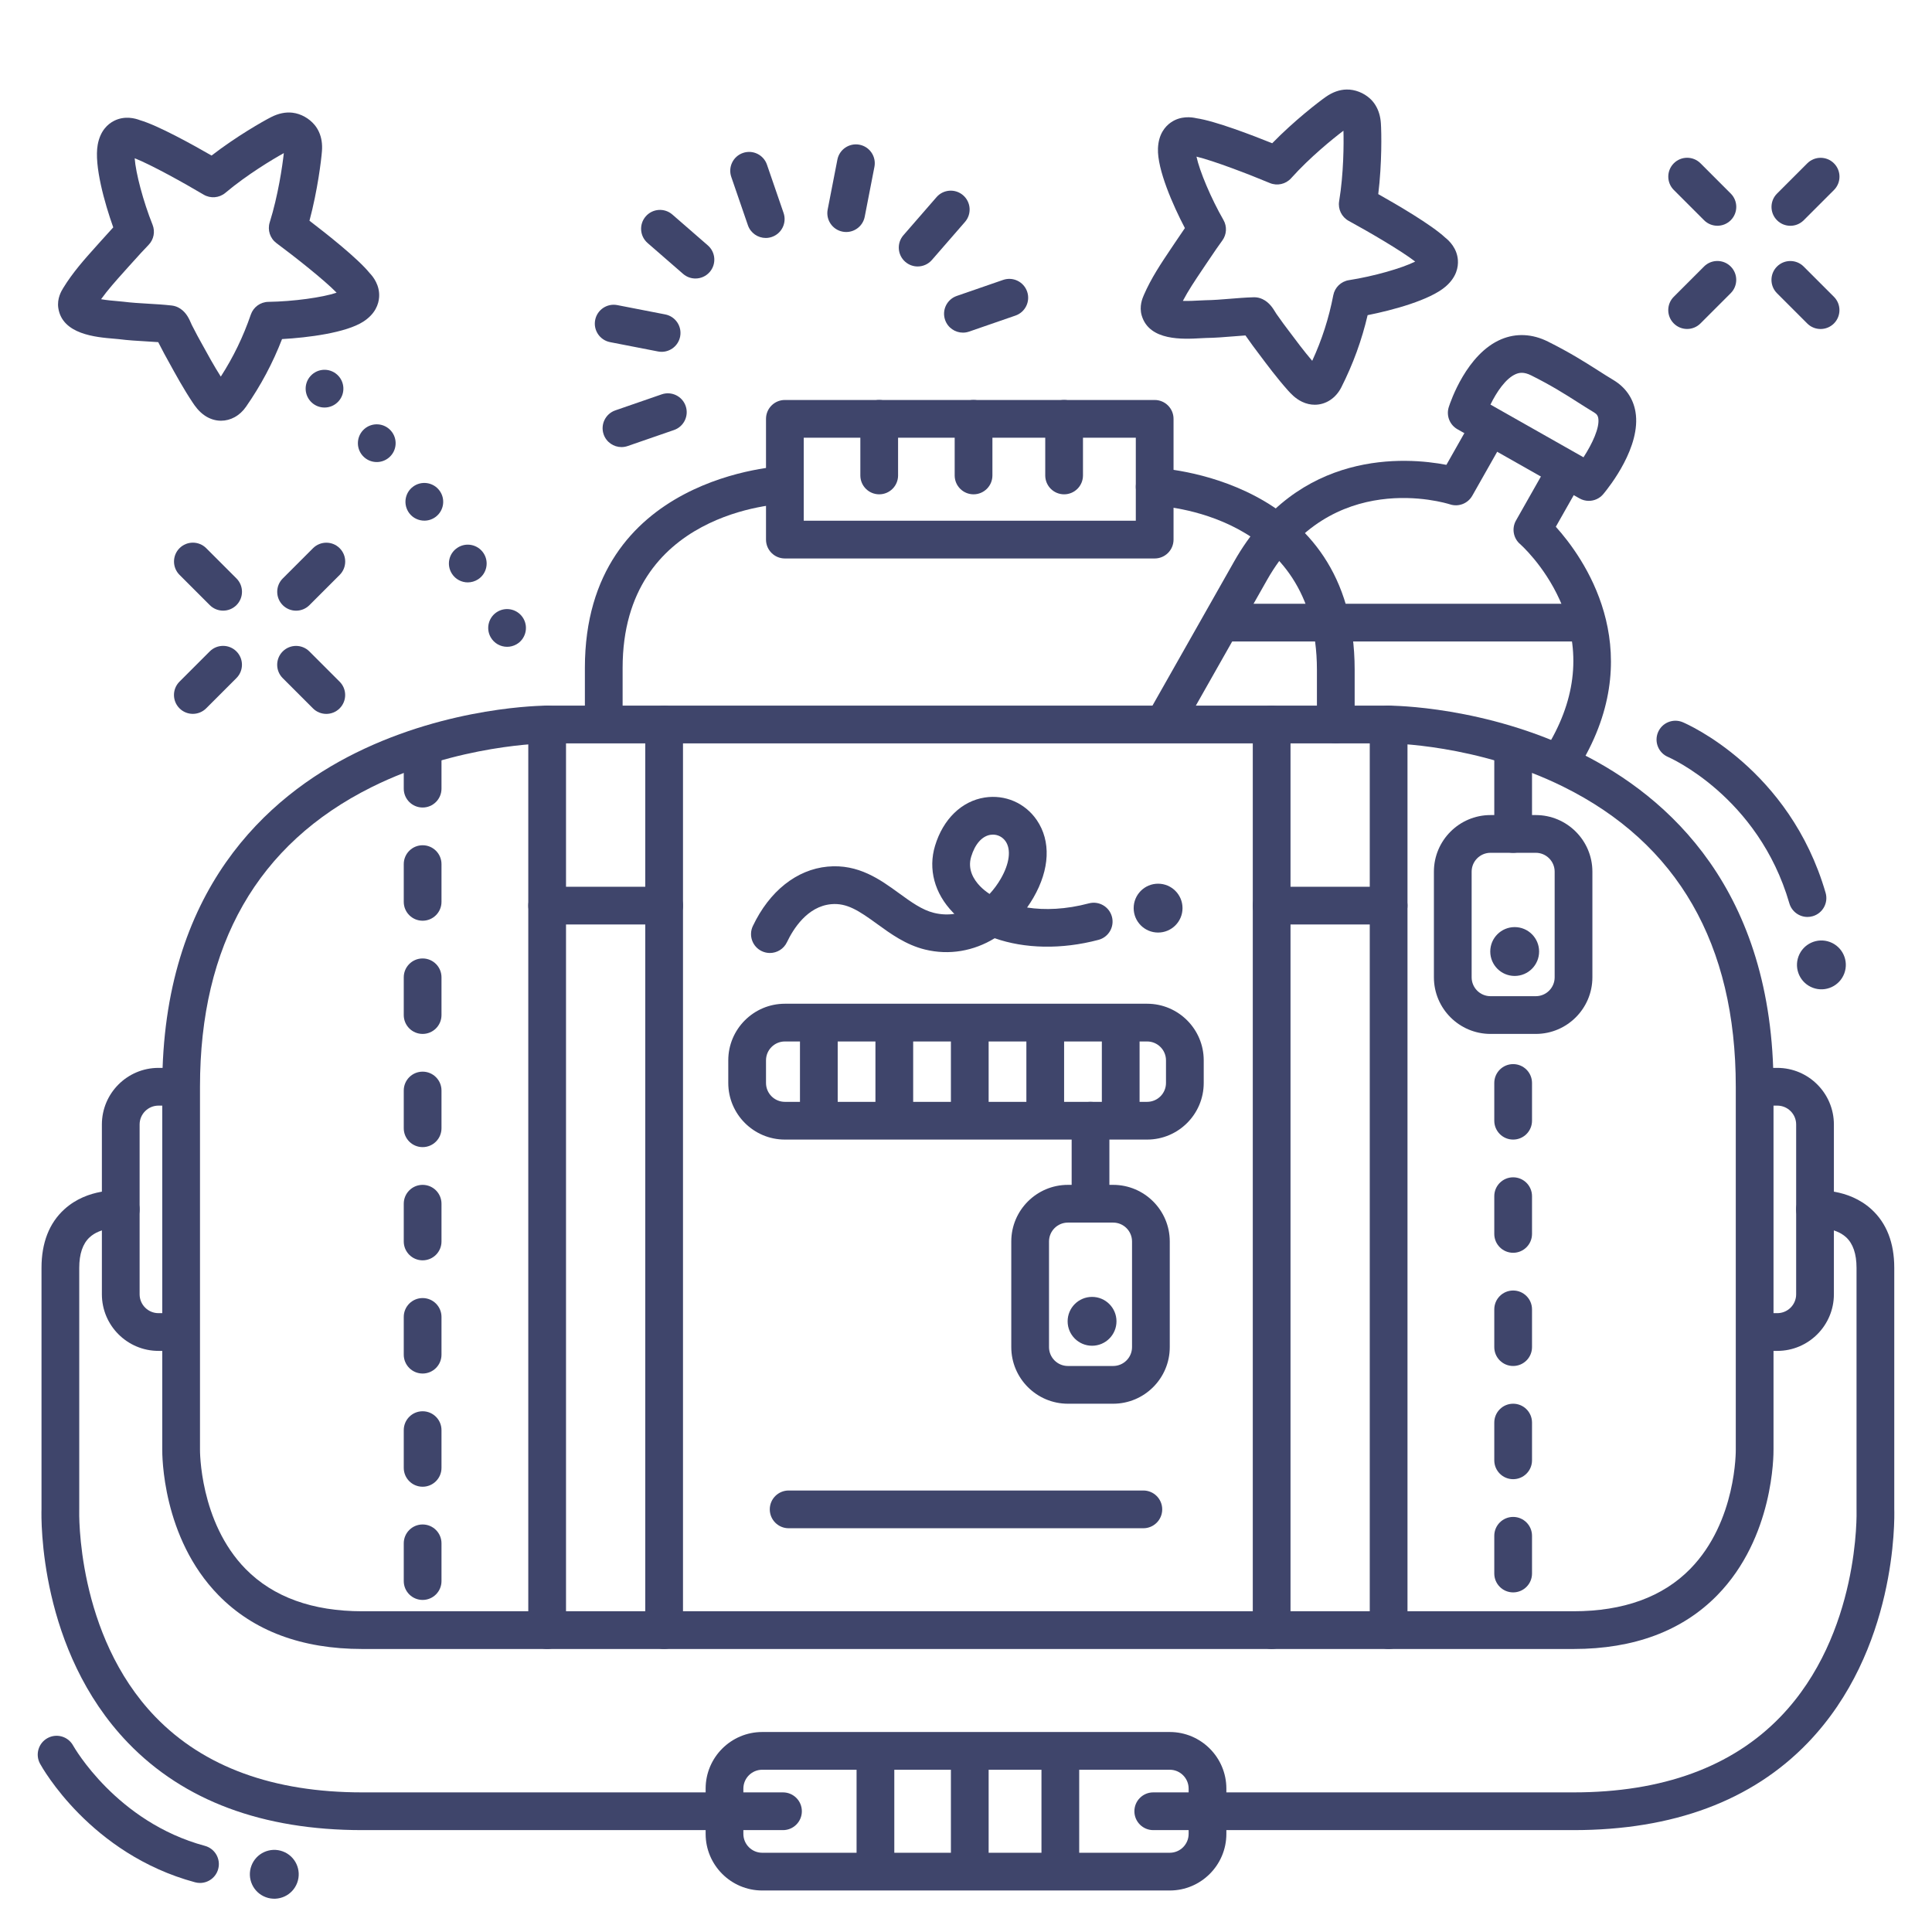 <?xml version="1.0" ?><svg enable-background="new 0 0 512 512" version="1.1" viewBox="0 0 512 512" xml:space="preserve" xmlns="http://www.w3.org/2000/svg" xmlns:xlink="http://www.w3.org/1999/xlink"><g id="Lines"><g><g><g><g><path d="M308.676,196.379c-0.835,0-1.682-0.21-2.46-0.65c-2.402-1.361-3.247-4.413-1.886-6.815l22.735-40.128       c16.937-29.894,45.676-27.625,56.247-25.598l6.728-11.876c1.361-2.402,4.413-3.245,6.815-1.886       c2.402,1.361,3.247,4.412,1.886,6.815l-8.573,15.133c-1.173,2.069-3.639,3.028-5.9,2.289       c-1.269-0.405-31.648-9.697-48.501,20.052l-22.735,40.128C312.11,195.467,310.418,196.379,308.676,196.379z" fill="#3F456B"/></g></g><g><g><path d="M413.499,206.933c-0.835,0-1.682-0.21-2.46-0.65c-2.402-1.361-3.247-4.413-1.886-6.815l1.791-3.161       c7.116-12.561,7.92-25.124,2.387-37.342c-4.191-9.258-10.437-14.728-10.499-14.782c-1.801-1.559-2.252-4.173-1.078-6.245       l8.573-15.131c1.362-2.402,4.413-3.244,6.815-1.886c2.402,1.361,3.247,4.413,1.886,6.815l-6.721,11.861       c7.26,8.057,24.296,31.705,7.338,61.639l-1.791,3.161C416.934,206.021,415.241,206.933,413.499,206.933z" fill="#3F456B"/></g></g><g><g><path d="M421.05,132.732c-0.84,0-1.688-0.211-2.462-0.649l-32.349-18.327c-2.06-1.167-3.019-3.619-2.298-5.874       c0.459-1.433,4.743-14.111,13.895-17.968c3.967-1.671,8.255-1.46,12.4,0.614c5.899,2.949,9.783,5.424,13.209,7.606       c1.402,0.894,2.728,1.738,4.127,2.578c3.218,1.93,5.238,4.845,5.846,8.43c1.549,9.148-6.829,19.758-8.524,21.791       C423.915,132.107,422.494,132.732,421.05,132.732z M394.987,107.219l24.656,13.969c2.279-3.516,4.345-7.855,3.914-10.379       c-0.099-0.58-0.322-1.036-1.13-1.521c-1.516-0.909-2.896-1.788-4.355-2.719c-3.379-2.152-6.872-4.378-12.309-7.097       c-1.963-0.981-3.188-0.701-4.035-0.346C399.064,100.242,396.614,103.872,394.987,107.219z" fill="#3F456B"/></g></g><g><g><path d="M419,170h-95c-2.762,0-5-2.238-5-5s2.238-5,5-5h95c2.762,0,5,2.238,5,5S421.762,170,419,170z" fill="#3F456B"/></g></g></g><g><g><g><path d="M348.427,107.26c-1.116,0-2.258-0.254-3.367-0.784c-1.835-0.877-3.08-2.275-3.75-3.026       c-2.888-3.244-5.429-6.644-7.887-9.932l-1.354-1.807c-0.341-0.454-0.691-0.954-1.04-1.454       c-0.278-0.399-0.555-0.799-0.827-1.161c-0.046-0.061-0.095-0.128-0.145-0.201c-1.088,0.07-2.185,0.16-3.317,0.254       c-2.293,0.188-4.664,0.382-7.132,0.417c-0.328,0.004-0.771,0.031-1.29,0.062c-4.801,0.271-13.729,0.782-15.745-5.992       c-0.732-2.463,0.196-4.609,0.546-5.418c1.941-4.488,4.575-8.409,7.122-12.201l0.952-1.42c1.145-1.716,2.072-3.079,2.816-4.154       c-3.167-6.046-7.342-15.533-7.135-21.092c0.143-3.839,1.938-5.872,3.417-6.901c2.597-1.807,5.481-1.428,6.788-1.116       c4.902,0.707,14.706,4.467,20.071,6.626c5.818-5.957,12.193-10.878,14.204-12.288c1.8-1.261,3.646-1.916,5.488-1.947       c2.212-0.052,4.538,0.86,6.224,2.397c0.547,0.501,1.021,1.073,1.419,1.711c0.85,1.354,1.345,2.985,1.465,4.842       c0.16,2.448,0.311,10.496-0.696,18.77c5.042,2.834,14.109,8.129,17.729,11.51c1.06,0.823,3.16,2.838,3.376,5.993       c0.123,1.799-0.34,4.471-3.243,6.983c-4.159,3.598-13.986,6.258-20.68,7.587c-1.553,6.645-3.842,12.925-6.958,19.102       C353.979,105.587,351.29,107.26,348.427,107.26z M332.403,78.778c0.742,0,1.476,0.165,2.147,0.484l0.08,0.038       c1.767,0.848,2.71,2.388,3.399,3.512c0.078,0.128,0.149,0.248,0.213,0.343c0.29,0.383,0.641,0.883,0.989,1.383       c0.278,0.399,0.555,0.799,0.827,1.161l1.372,1.83c2.114,2.828,4.127,5.521,6.32,8.092c2.578-5.587,4.411-11.298,5.585-17.382       c0.399-2.07,2.055-3.668,4.138-3.993c6.598-1.029,14.075-3.172,17.568-4.928c-3.723-2.889-12.394-7.938-17.613-10.778       c-1.869-1.017-2.891-3.106-2.544-5.206c1.217-7.37,1.243-15.283,1.143-18.692c-2.725,2.057-8.884,7.033-13.866,12.588       c-1.422,1.584-3.691,2.094-5.651,1.273c-5.484-2.294-14.85-5.897-19.43-6.994c0.815,3.821,3.823,10.995,7.148,16.787       c0.985,1.716,0.866,3.851-0.304,5.445c-0.732,0.999-2.092,2.92-4.413,6.401l-0.971,1.449c-1.856,2.763-3.633,5.407-5.071,8.149       c1.586,0.054,3.451-0.051,4.277-0.099c0.693-0.039,1.284-0.07,1.722-0.077c2.127-0.029,4.228-0.201,6.452-0.384       c2.043-0.168,4.155-0.341,6.344-0.401C332.312,78.779,332.357,78.778,332.403,78.778z M377.012,70.965       c0.006,0.003,0.011,0.007,0.016,0.01C377.022,70.972,377.017,70.968,377.012,70.965z M314.547,40.997       c0.005,0.001,0.011,0.003,0.018,0.005C314.559,41,314.553,40.999,314.547,40.997z M355.923,32.965L355.923,32.965       L355.923,32.965z" fill="#3F456B"/></g></g></g><g><g><g><path d="M58.579,111.494c-1.445,0-2.907-0.43-4.247-1.318c-1.695-1.126-2.732-2.684-3.29-3.521       c-2.404-3.611-4.444-7.329-6.417-10.924l-1.095-1.989c-0.276-0.501-0.555-1.048-0.832-1.594       c-0.219-0.433-0.437-0.866-0.655-1.262c-0.035-0.064-0.073-0.136-0.112-0.214c-1.086-0.082-2.185-0.146-3.319-0.212       c-2.297-0.134-4.672-0.271-7.122-0.583c-0.323-0.041-0.765-0.075-1.283-0.118c-4.79-0.399-13.706-1.142-14.757-8.131       c-0.381-2.542,0.838-4.537,1.296-5.288c2.55-4.175,5.705-7.689,8.757-11.089l1.138-1.271c1.374-1.541,2.483-2.762,3.372-3.723       c-2.292-6.431-5.103-16.409-4.122-21.883c0.678-3.779,2.737-5.542,4.347-6.355c2.824-1.427,5.629-0.649,6.878-0.159       c4.755,1.385,13.938,6.476,18.95,9.363c6.602-5.094,13.597-9.073,15.782-10.186c1.953-0.997,3.876-1.386,5.705-1.161       c2.193,0.271,4.371,1.483,5.826,3.24c0.469,0.568,0.859,1.202,1.166,1.89c0.654,1.464,0.915,3.147,0.776,5.002       c-0.184,2.445-1.156,10.435-3.309,18.489c4.597,3.51,12.836,10.019,15.948,13.872c0.934,0.963,2.733,3.251,2.506,6.407       c-0.13,1.798-0.961,4.378-4.188,6.461c-4.617,2.981-14.721,4.244-21.535,4.626c-2.464,6.362-5.606,12.26-9.555,17.943       C63.518,110.213,61.074,111.494,58.579,111.494z M59.953,101.912h0.01H59.953z M26.784,79.294       c1.564,0.276,3.427,0.432,4.252,0.5c0.69,0.058,1.279,0.108,1.712,0.164c2.111,0.268,4.216,0.39,6.444,0.52       c2.046,0.119,4.162,0.242,6.337,0.487c0.792,0.09,1.551,0.367,2.213,0.809l0.073,0.049c1.613,1.072,2.333,2.729,2.858,3.938       c0.061,0.137,0.113,0.266,0.164,0.368c0.234,0.423,0.509,0.962,0.782,1.501c0.221,0.438,0.441,0.876,0.663,1.275l1.107,2.015       c1.697,3.092,3.312,6.035,5.124,8.884c3.333-5.174,5.944-10.573,7.955-16.433c0.685-1.994,2.547-3.345,4.655-3.376       c6.679-0.1,14.382-1.177,18.084-2.429c-3.283-3.38-11.164-9.59-15.937-13.131c-1.709-1.269-2.428-3.479-1.792-5.511       c2.234-7.131,3.364-14.96,3.74-18.349c-2.986,1.655-9.771,5.717-15.487,10.528c-1.629,1.369-3.947,1.56-5.774,0.473       c-5.11-3.037-13.881-7.913-18.263-9.638c0.273,3.897,2.252,11.42,4.736,17.621c0.735,1.836,0.319,3.934-1.062,5.35       c-0.866,0.889-2.482,2.603-5.267,5.726l-1.161,1.297C30.72,74.409,28.592,76.779,26.784,79.294z M33.26,41.079       c0.005,0.003,0.011,0.005,0.017,0.008C33.271,41.085,33.265,41.082,33.26,41.079z" fill="#3F456B"/></g></g></g><g><g><path d="M417,437H96c-16.018,0-28.831-4.79-38.083-14.238C42.934,407.464,42.977,385.544,43,383.956V288      c0-52.156,27.888-76.904,51.282-88.481C119.293,187.143,143.962,187,145,187h223c1.038,0,25.707,0.143,50.718,12.519      C442.112,211.096,470,235.844,470,288v95.956c0.023,1.588,0.066,23.508-14.917,38.806C445.831,432.21,433.018,437,417,437z       M145.005,197c-0.233,0-23.651,0.183-46.585,11.63C68.281,223.672,53,250.376,53,288v96c0,0.035,0,0.069-0.001,0.104      c-0.003,0.179-0.166,19.233,12.118,31.718C72.415,423.239,82.806,427,96,427h321c13.229,0,23.638-3.78,30.939-11.235      c12.313-12.573,12.065-31.471,12.062-31.66C460,384.069,460,384.035,460,384v-96c0-37.753-15.382-64.507-45.718-79.519      C391.346,197.131,368.23,197,368,197H145H145.005z M48,384h0.01H48z" fill="#3F456B"/></g></g><g><g><path d="M47,358h-5c-8.271,0-15-6.729-15-15v-45c0-8.271,6.729-15,15-15h5c2.762,0,5,2.238,5,5s-2.238,5-5,5h-5      c-2.757,0-5,2.243-5,5v45c0,2.757,2.243,5,5,5h5c2.762,0,5,2.238,5,5S49.762,358,47,358z" fill="#3F456B"/></g></g><g><g><path d="M417,485H305.625c-2.762,0-5-2.238-5-5s2.238-5,5-5H417c23.584,0,42.048-6.754,54.879-20.075      c21.103-21.909,20.137-54.412,20.125-54.737C492.001,400.125,492,400.062,492,400v-64c0-3.713-0.938-6.448-2.786-8.132      c-2.97-2.704-7.702-2.395-7.747-2.39c-2.747,0.259-5.187-1.762-5.445-4.512c-0.258-2.749,1.763-5.188,4.512-5.445      c0.926-0.085,9.224-0.684,15.413,4.952C499.964,324.132,502,329.355,502,336v63.915c0.081,2.58,0.702,37.423-22.919,61.946      C464.292,477.215,443.405,485,417,485z" fill="#3F456B"/></g></g><g><g><path d="M207.5,485H96c-26.405,0-47.292-7.785-62.081-23.139c-23.621-24.523-23-59.366-22.919-61.946V336      c0-6.645,2.036-11.868,6.054-15.526c6.19-5.637,14.488-5.039,15.413-4.952c2.749,0.258,4.77,2.696,4.512,5.445      c-0.257,2.738-2.686,4.745-5.411,4.515c-0.174-0.013-4.879-0.302-7.824,2.426C21.923,329.592,21,332.315,21,336v64      c0,0.062-0.001,0.125-0.004,0.188c-0.011,0.32-0.89,32.981,20.185,54.799C54.009,468.267,72.453,475,96,475h111.5      c2.762,0,5,2.238,5,5S210.262,485,207.5,485z" fill="#3F456B"/></g></g><g><g><path d="M471,358h-5c-2.762,0-5-2.238-5-5s2.238-5,5-5h5c2.757,0,5-2.243,5-5v-45c0-2.757-2.243-5-5-5h-5      c-2.762,0-5-2.238-5-5s2.238-5,5-5h5c8.271,0,15,6.729,15,15v45C486,351.271,479.271,358,471,358z" fill="#3F456B"/></g></g><g><g><path d="M310,501H202c-8.271,0-15-6.729-15-15v-12c0-8.271,6.729-15,15-15h108c8.271,0,15,6.729,15,15v12      C325,494.271,318.271,501,310,501z M202,469c-2.757,0-5,2.243-5,5v12c0,2.757,2.243,5,5,5h108c2.757,0,5-2.243,5-5v-12      c0-2.757-2.243-5-5-5H202z" fill="#3F456B"/></g></g><g><g><path d="M145,437c-2.762,0-5-2.238-5-5V192c0-2.762,2.238-5,5-5s5,2.238,5,5v240      C150,434.762,147.762,437,145,437z" fill="#3F456B"/></g></g><g><g><path d="M176,437c-2.762,0-5-2.238-5-5V192c0-2.762,2.238-5,5-5s5,2.238,5,5v240      C181,434.762,178.762,437,176,437z" fill="#3F456B"/></g></g><g><g><path d="M306.001,148H208c-2.762,0-5-2.238-5-5v-32c0-2.762,2.238-5,5-5h98.001c2.762,0,5,2.238,5,5v32      C311.001,145.762,308.763,148,306.001,148z M213,138h88.001v-22H213V138z" fill="#3F456B"/></g></g><g><g><path d="M337,437c-2.762,0-5-2.238-5-5V192c0-2.762,2.238-5,5-5s5,2.238,5,5v240      C342,434.762,339.762,437,337,437z" fill="#3F456B"/></g></g><g><g><path d="M368,437c-2.762,0-5-2.238-5-5V192c0-2.762,2.238-5,5-5s5,2.238,5,5v240      C373,434.762,370.762,437,368,437z" fill="#3F456B"/></g></g><g><g><path d="M304,302h-96c-8.271,0-15-6.729-15-15v-6c0-8.271,6.729-15,15-15h96c8.271,0,15,6.729,15,15v6      C319,295.271,312.271,302,304,302z M208,276c-2.757,0-5,2.243-5,5v6c0,2.757,2.243,5,5,5h96c2.757,0,5-2.243,5-5v-6      c0-2.757-2.243-5-5-5H208z" fill="#3F456B"/></g></g><g><g><path d="M289,324c-2.762,0-5-2.238-5-5v-22c0-2.762,2.238-5,5-5s5,2.238,5,5v22C294,321.762,291.762,324,289,324      z" fill="#3F456B"/></g></g><g><g><path d="M295,372h-12c-8.271,0-15-6.729-15-15v-28c0-8.271,6.729-15,15-15h12c8.271,0,15,6.729,15,15v28      C310,365.271,303.271,372,295,372z M283,324c-2.757,0-5,2.243-5,5v28c0,2.757,2.243,5,5,5h12c2.757,0,5-2.243,5-5v-28      c0-2.757-2.243-5-5-5H283z" fill="#3F456B"/></g></g><g><g><g><path d="M289.406,356.635c-3.575,0-6.473-2.896-6.473-6.473c0-3.574,2.897-6.472,6.473-6.472       c3.574,0,6.473,2.898,6.473,6.472C295.879,353.738,292.98,356.635,289.406,356.635z" fill="#3F456B"/></g></g></g><g><g><path d="M401,226c-2.762,0-5-2.238-5-5v-22c0-2.762,2.238-5,5-5s5,2.238,5,5v22C406,223.762,403.762,226,401,226      z" fill="#3F456B"/></g></g><g><g><path d="M407,274h-12c-8.271,0-15-6.729-15-15v-28c0-8.271,6.729-15,15-15h12c8.271,0,15,6.729,15,15v28      C422,267.271,415.271,274,407,274z M395,226c-2.757,0-5,2.243-5,5v28c0,2.757,2.243,5,5,5h12c2.757,0,5-2.243,5-5v-28      c0-2.757-2.243-5-5-5H395z" fill="#3F456B"/></g></g><g><g><g><path d="M401.406,258.635c-3.575,0-6.473-2.896-6.473-6.473c0-3.574,2.897-6.472,6.473-6.472       c3.574,0,6.473,2.898,6.473,6.472C407.879,255.738,404.98,258.635,401.406,258.635z" fill="#3F456B"/></g></g></g><g><g><path d="M160,196.5c-2.762,0-5-2.238-5-5V177c0-51.253,52.314-53.481,52.843-53.498      c0.053-0.001,0.106-0.002,0.159-0.002c2.689,0,4.91,2.137,4.994,4.844c0.087,2.757-2.075,5.062-4.83,5.153l0,0      C206.403,133.56,165,135.509,165,177v14.5C165,194.262,162.762,196.5,160,196.5z" fill="#3F456B"/></g></g><g><g><path d="M353.999,197c-2.762,0-5-2.238-5-5v-14.5c0-41.491-41.403-43.44-43.166-43.503      c-2.755-0.098-4.917-2.408-4.825-5.164s2.353-4.918,5.148-4.831c0.528,0.017,52.843,2.245,52.843,53.498V192      C358.999,194.762,356.761,197,353.999,197z" fill="#3F456B"/></g></g><g><g><path d="M176,245h-31c-2.762,0-5-2.238-5-5s2.238-5,5-5h31c2.762,0,5,2.238,5,5S178.762,245,176,245z" fill="#3F456B"/></g></g><g><g><path d="M368,245h-31c-2.762,0-5-2.238-5-5s2.238-5,5-5h31c2.762,0,5,2.238,5,5S370.762,245,368,245z" fill="#3F456B"/></g></g><g><g><path d="M303,405h-94c-2.762,0-5-2.238-5-5s2.238-5,5-5h94c2.762,0,5,2.238,5,5S305.762,405,303,405z" fill="#3F456B"/></g></g><g><g><path d="M478.998,243.001c-2.168,0-4.165-1.421-4.8-3.606c-8.241-28.388-31.908-38.689-32.146-38.79      c-2.543-1.075-3.732-4.01-2.656-6.553c1.076-2.544,4.012-3.732,6.553-2.656c1.151,0.486,28.3,12.305,37.854,45.21      c0.77,2.652-0.756,5.427-3.407,6.196C479.929,242.937,479.459,243.001,478.998,243.001z" fill="#3F456B"/></g></g><g><g><g><path d="M488.758,257.961c-1.244,3.352-4.968,5.06-8.321,3.815c-3.351-1.244-5.059-4.969-3.815-8.321       c1.244-3.351,4.97-5.059,8.32-3.815C488.295,250.885,490.002,254.61,488.758,257.961z" fill="#3F456B"/></g></g></g><g><g><path d="M53.003,499.001c-0.43,0-0.867-0.056-1.303-0.173c-27.746-7.471-40.558-30.459-41.09-31.434      c-1.322-2.425-0.429-5.462,1.995-6.784c2.423-1.32,5.454-0.432,6.779,1.986c0.167,0.3,11.471,20.264,34.915,26.575      c2.667,0.718,4.246,3.462,3.528,6.128C57.228,497.531,55.208,499.001,53.003,499.001z" fill="#3F456B"/></g></g><g><g><g><path d="M78.758,498.961c-1.244,3.352-4.968,5.06-8.321,3.815c-3.351-1.244-5.059-4.969-3.815-8.321       c1.244-3.351,4.97-5.059,8.32-3.815C78.295,491.885,80.002,495.61,78.758,498.961z" fill="#3F456B"/></g></g></g></g></g><g id="Outline"><g><g><g><g><g><g><path d="M202.929,63.062c-2.076,0-4.015-1.302-4.728-3.374l-4.405-12.803         c-0.898-2.611,0.489-5.456,3.101-6.354c2.614-0.899,5.456,0.49,6.354,3.101l4.405,12.803         c0.898,2.611-0.489,5.456-3.101,6.354C204.017,62.974,203.468,63.062,202.929,63.062z" fill="#3F456B"/></g></g></g><g><g><g><path d="M255.187,88.153c-2.073,0-4.011-1.299-4.726-3.367c-0.902-2.61,0.482-5.457,3.092-6.359l12.287-4.247         c2.616-0.9,5.459,0.484,6.359,3.092c0.902,2.61-0.482,5.457-3.092,6.359l-12.287,4.247         C256.279,88.065,255.729,88.153,255.187,88.153z" fill="#3F456B"/></g></g></g><g><g><g><path d="M243.187,70.615c-1.164,0-2.332-0.403-3.279-1.228c-2.084-1.812-2.304-4.971-0.491-7.054         l8.772-10.086c1.812-2.084,4.971-2.304,7.054-0.491c2.084,1.812,2.304,4.971,0.491,7.054l-8.772,10.086         C245.973,70.033,244.583,70.615,243.187,70.615z" fill="#3F456B"/></g></g></g><g><g><g><path d="M224.257,61.485c-0.317,0-0.639-0.03-0.961-0.093c-2.711-0.527-4.48-3.152-3.953-5.863l2.573-13.223         c0.528-2.711,3.159-4.479,5.863-3.953c2.711,0.527,4.48,3.152,3.953,5.863l-2.573,13.223         C228.694,59.827,226.602,61.485,224.257,61.485z" fill="#3F456B"/></g></g></g></g><g><g><g><g><path d="M184.3,73.806c-1.164,0-2.332-0.403-3.279-1.228l-9.403-8.179c-2.084-1.812-2.304-4.971-0.491-7.054         c1.812-2.084,4.971-2.304,7.054-0.491l9.403,8.179c2.084,1.812,2.304,4.971,0.491,7.054         C187.086,73.224,185.696,73.806,184.3,73.806z" fill="#3F456B"/></g></g></g><g><g><g><path d="M175.342,93.235c-0.317,0-0.638-0.03-0.961-0.093l-12.704-2.472c-2.71-0.527-4.48-3.152-3.953-5.863         c0.527-2.712,3.149-4.478,5.863-3.953l12.704,2.472c2.71,0.527,4.48,3.152,3.953,5.863         C179.779,91.577,177.687,93.235,175.342,93.235z" fill="#3F456B"/></g></g></g><g><g><g><path d="M164.699,118.482c-2.073,0-4.011-1.299-4.726-3.367c-0.902-2.61,0.482-5.457,3.092-6.359         l12.287-4.247c2.611-0.902,5.458,0.482,6.359,3.092c0.902,2.61-0.482,5.457-3.092,6.359l-12.287,4.247         C165.792,118.394,165.24,118.482,164.699,118.482z" fill="#3F456B"/></g></g></g></g></g><g><g><g><g><path d="M78.466,161.837c-1.279,0-2.56-0.488-3.536-1.465c-1.952-1.952-1.952-5.118,0.001-7.071l8.018-8.017        c1.953-1.951,5.118-1.952,7.071,0.001c1.952,1.952,1.952,5.118-0.001,7.071l-8.018,8.017        C81.024,161.349,79.745,161.837,78.466,161.837z" fill="#3F456B"/></g></g><g><g><path d="M51.104,189.18c-1.279,0-2.56-0.488-3.535-1.465c-1.953-1.952-1.953-5.118,0-7.07l8.017-8.017        c1.951-1.953,5.119-1.953,7.07,0c1.953,1.952,1.953,5.118,0,7.07l-8.017,8.017C53.663,188.691,52.383,189.18,51.104,189.18z" fill="#3F456B"/></g></g></g><g><g><g><path d="M86.473,189.19c-1.279,0-2.56-0.488-3.536-1.465l-8.017-8.018c-1.952-1.952-1.952-5.118,0.001-7.071        c1.953-1.951,5.118-1.952,7.071,0.001l8.017,8.018c1.952,1.952,1.952,5.118-0.001,7.071        C89.031,188.702,87.752,189.19,86.473,189.19z" fill="#3F456B"/></g></g><g><g><path d="M59.13,161.827c-1.279,0-2.56-0.488-3.536-1.465l-8.017-8.018c-1.952-1.952-1.952-5.118,0.001-7.071        c1.953-1.951,5.118-1.952,7.071,0.001l8.017,8.018c1.952,1.952,1.952,5.118-0.001,7.071        C61.688,161.339,60.409,161.827,59.13,161.827z" fill="#3F456B"/></g></g></g></g><g><g><g><g><path d="M474.466,59.837c-1.279,0-2.56-0.488-3.536-1.465c-1.952-1.952-1.952-5.118,0.001-7.071l8.018-8.017        c1.953-1.951,5.118-1.952,7.071,0.001c1.952,1.952,1.952,5.118-0.001,7.071l-8.018,8.017        C477.024,59.349,475.745,59.837,474.466,59.837z" fill="#3F456B"/></g></g><g><g><path d="M447.104,87.18c-1.279,0-2.56-0.488-3.535-1.465c-1.953-1.952-1.953-5.118,0-7.07l8.017-8.017        c1.951-1.953,5.119-1.953,7.07,0c1.953,1.952,1.953,5.118,0,7.07l-8.017,8.017C449.663,86.691,448.383,87.18,447.104,87.18z" fill="#3F456B"/></g></g></g><g><g><g><path d="M482.473,87.19c-1.279,0-2.56-0.488-3.536-1.465l-8.017-8.018c-1.952-1.952-1.952-5.118,0.001-7.071        c1.953-1.951,5.118-1.952,7.071,0.001l8.017,8.018c1.952,1.952,1.952,5.118-0.001,7.071        C485.031,86.702,483.752,87.19,482.473,87.19z" fill="#3F456B"/></g></g><g><g><path d="M455.13,59.827c-1.279,0-2.56-0.488-3.536-1.465l-8.017-8.018c-1.952-1.952-1.952-5.118,0.001-7.071        c1.953-1.951,5.118-1.952,7.071,0.001l8.017,8.018c1.952,1.952,1.952,5.118-0.001,7.071        C457.688,59.339,456.409,59.827,455.13,59.827z" fill="#3F456B"/></g></g></g></g><g><g><path d="M130.03,168.87c-1.36-2.4-0.511-5.45,1.89-6.811l0,0c2.399-1.359,5.45-0.51,6.81,1.891l0,0l0,0l0,0      c1.36,2.399,0.521,5.46-1.89,6.819l0,0c-0.771,0.431-1.62,0.641-2.45,0.641l0,0C132.64,171.41,130.95,170.5,130.03,168.87z       M119.79,152.08c-1.521-2.311-0.88-5.41,1.439-6.92l0,0c2.301-1.521,5.4-0.87,6.92,1.439l0,0c1.511,2.3,0.87,5.41-1.439,6.92      l0,0c-0.851,0.55-1.8,0.82-2.74,0.82l0,0C122.34,154.34,120.74,153.54,119.79,152.08z M108.46,136      c-1.66-2.21-1.23-5.351,0.979-7.01l0,0c2.2-1.66,5.341-1.221,7,0.979l0,0l0,0l0,0c1.67,2.2,1.23,5.34-0.97,7l0,0      c-0.91,0.68-1.96,1.01-3.01,1.01l0,0C110.939,137.979,109.439,137.3,108.46,136z M96.08,120.74      c-1.82-2.08-1.601-5.24,0.479-7.061l0,0c2.08-1.81,5.23-1.6,7.05,0.48l0,0c1.82,2.08,1.61,5.239-0.47,7.05l0,0      c-0.95,0.83-2.13,1.24-3.29,1.24l0,0C98.45,122.45,97.069,121.87,96.08,120.74z M82.67,106.729c-2.061-1.84-2.24-5-0.4-7.06l0,0      c1.84-2.061,5-2.24,7.061-0.4l0,0l0,0l0,0c2.06,1.84,2.239,5,0.399,7.061l0,0C88.74,107.439,87.37,108,86,108l0,0      C84.81,108,83.62,107.58,82.67,106.729z" fill="#3F456B"/></g></g><g><g><g><path d="M257,500c-2.762,0-5-2.238-5-5v-30c0-2.762,2.238-5,5-5s5,2.238,5,5v30       C262,497.762,259.762,500,257,500z" fill="#3F456B"/></g></g><g><g><path d="M232,500c-2.762,0-5-2.238-5-5v-30c0-2.762,2.238-5,5-5s5,2.238,5,5v30       C237,497.762,234.762,500,232,500z" fill="#3F456B"/></g></g><g><g><path d="M281,500c-2.762,0-5-2.238-5-5v-30c0-2.762,2.238-5,5-5s5,2.238,5,5v30       C286,497.762,283.762,500,281,500z" fill="#3F456B"/></g></g></g><g><g><g><path d="M258,131c-2.762,0-5-2.238-5-5v-15c0-2.762,2.238-5,5-5s5,2.238,5,5v15       C263,128.762,260.762,131,258,131z" fill="#3F456B"/></g></g><g><g><path d="M233,131c-2.762,0-5-2.238-5-5v-15c0-2.762,2.238-5,5-5s5,2.238,5,5v15       C238,128.762,235.762,131,233,131z" fill="#3F456B"/></g></g><g><g><path d="M282,131c-2.762,0-5-2.238-5-5v-15c0-2.762,2.238-5,5-5s5,2.238,5,5v15       C287,128.762,284.762,131,282,131z" fill="#3F456B"/></g></g></g><g><g><g><path d="M257,299c-2.762,0-5-2.238-5-5v-20c0-2.762,2.238-5,5-5s5,2.238,5,5v20       C262,296.762,259.762,299,257,299z" fill="#3F456B"/></g></g><g><g><path d="M237,299c-2.762,0-5-2.238-5-5v-20c0-2.762,2.238-5,5-5s5,2.238,5,5v20       C242,296.762,239.762,299,237,299z" fill="#3F456B"/></g></g><g><g><path d="M277,299c-2.762,0-5-2.238-5-5v-20c0-2.762,2.238-5,5-5s5,2.238,5,5v20       C282,296.762,279.762,299,277,299z" fill="#3F456B"/></g></g><g><g><path d="M297,299c-2.762,0-5-2.238-5-5v-20c0-2.762,2.238-5,5-5s5,2.238,5,5v20       C302,296.762,299.762,299,297,299z" fill="#3F456B"/></g></g><g><g><path d="M217,299c-2.762,0-5-2.238-5-5v-20c0-2.762,2.238-5,5-5s5,2.238,5,5v20       C222,296.762,219.762,299,217,299z" fill="#3F456B"/></g></g></g><g><g><path d="M112,424c-2.762,0-5-2.238-5-5v-10c0-2.762,2.238-5,5-5s5,2.238,5,5v10C117,421.762,114.762,424,112,424      z M112,394c-2.762,0-5-2.238-5-5v-10c0-2.762,2.238-5,5-5s5,2.238,5,5v10C117,391.762,114.762,394,112,394z M112,364      c-2.762,0-5-2.238-5-5v-10c0-2.762,2.238-5,5-5s5,2.238,5,5v10C117,361.762,114.762,364,112,364z M112,334c-2.762,0-5-2.238-5-5      v-10c0-2.762,2.238-5,5-5s5,2.238,5,5v10C117,331.762,114.762,334,112,334z M112,304c-2.762,0-5-2.238-5-5v-10      c0-2.762,2.238-5,5-5s5,2.238,5,5v10C117,301.762,114.762,304,112,304z M112,274c-2.762,0-5-2.238-5-5v-10c0-2.762,2.238-5,5-5      s5,2.238,5,5v10C117,271.762,114.762,274,112,274z M112,244c-2.762,0-5-2.238-5-5v-10c0-2.762,2.238-5,5-5s5,2.238,5,5v10      C117,241.762,114.762,244,112,244z M112,214c-2.762,0-5-2.238-5-5v-10c0-2.762,2.238-5,5-5s5,2.238,5,5v10      C117,211.762,114.762,214,112,214z" fill="#3F456B"/></g></g><g><g><path d="M401,422c-2.762,0-5-2.238-5-5v-10c0-2.762,2.238-5,5-5s5,2.238,5,5v10C406,419.762,403.762,422,401,422      z M401,392c-2.762,0-5-2.238-5-5v-10c0-2.762,2.238-5,5-5s5,2.238,5,5v10C406,389.762,403.762,392,401,392z M401,362      c-2.762,0-5-2.238-5-5v-10c0-2.762,2.238-5,5-5s5,2.238,5,5v10C406,359.762,403.762,362,401,362z M401,332c-2.762,0-5-2.238-5-5      v-10c0-2.762,2.238-5,5-5s5,2.238,5,5v10C406,329.762,403.762,332,401,332z M401,302c-2.762,0-5-2.238-5-5v-10      c0-2.762,2.238-5,5-5s5,2.238,5,5v10C406,299.762,403.762,302,401,302z" fill="#3F456B"/></g></g><g><g><g><path d="M313.379,240.662c0,3.575-2.897,6.473-6.473,6.473c-3.574,0-6.473-2.898-6.473-6.473       c0-3.575,2.898-6.474,6.473-6.474C310.482,234.189,313.379,237.087,313.379,240.662z" fill="#3F456B"/></g></g><g><g><g><path d="M204.027,252.552c-0.719,0-1.448-0.155-2.141-0.484c-2.495-1.185-3.557-4.167-2.372-6.661        c4.388-9.239,11.606-14.978,19.805-15.745c8.175-0.765,13.93,3.418,19.008,7.107c3.103,2.255,6.033,4.384,9.188,5.153        c1.902,0.464,3.709,0.519,5.403,0.261c-0.133-0.131-0.265-0.264-0.395-0.397c-4.869-5.036-6.593-11.465-4.729-17.64        c2.134-7.067,7.058-11.852,13.171-12.796c5.409-0.834,10.697,1.454,13.791,5.979c3.79,5.545,3.463,13.043-0.896,20.572        c-0.525,0.906-1.083,1.774-1.671,2.604c4.686,0.721,10.246,0.521,16.37-1.105c2.668-0.708,5.406,0.88,6.115,3.549        s-0.88,5.407-3.549,6.115c-9.827,2.612-19.611,2.354-27.521-0.424c-5.564,3.405-12.048,4.565-18.46,2.998        c-5.069-1.236-9.121-4.181-12.696-6.777c-4.825-3.506-8.009-5.635-12.198-5.241c-6.299,0.589-10.036,6.566-11.703,10.077        C207.692,251.497,205.898,252.552,204.027,252.552z M263.133,221.184c-0.212,0-0.426,0.017-0.641,0.049        c-2.248,0.348-4.115,2.463-5.123,5.803c-1.022,3.385,0.711,6.109,2.344,7.798c0.709,0.733,1.557,1.431,2.531,2.074        c1.161-1.251,2.155-2.625,2.962-4.019c2.318-4.004,2.803-7.712,1.295-9.918C265.725,221.835,264.473,221.184,263.133,221.184z        " fill="#3F456B"/></g></g></g></g></g></g></svg>